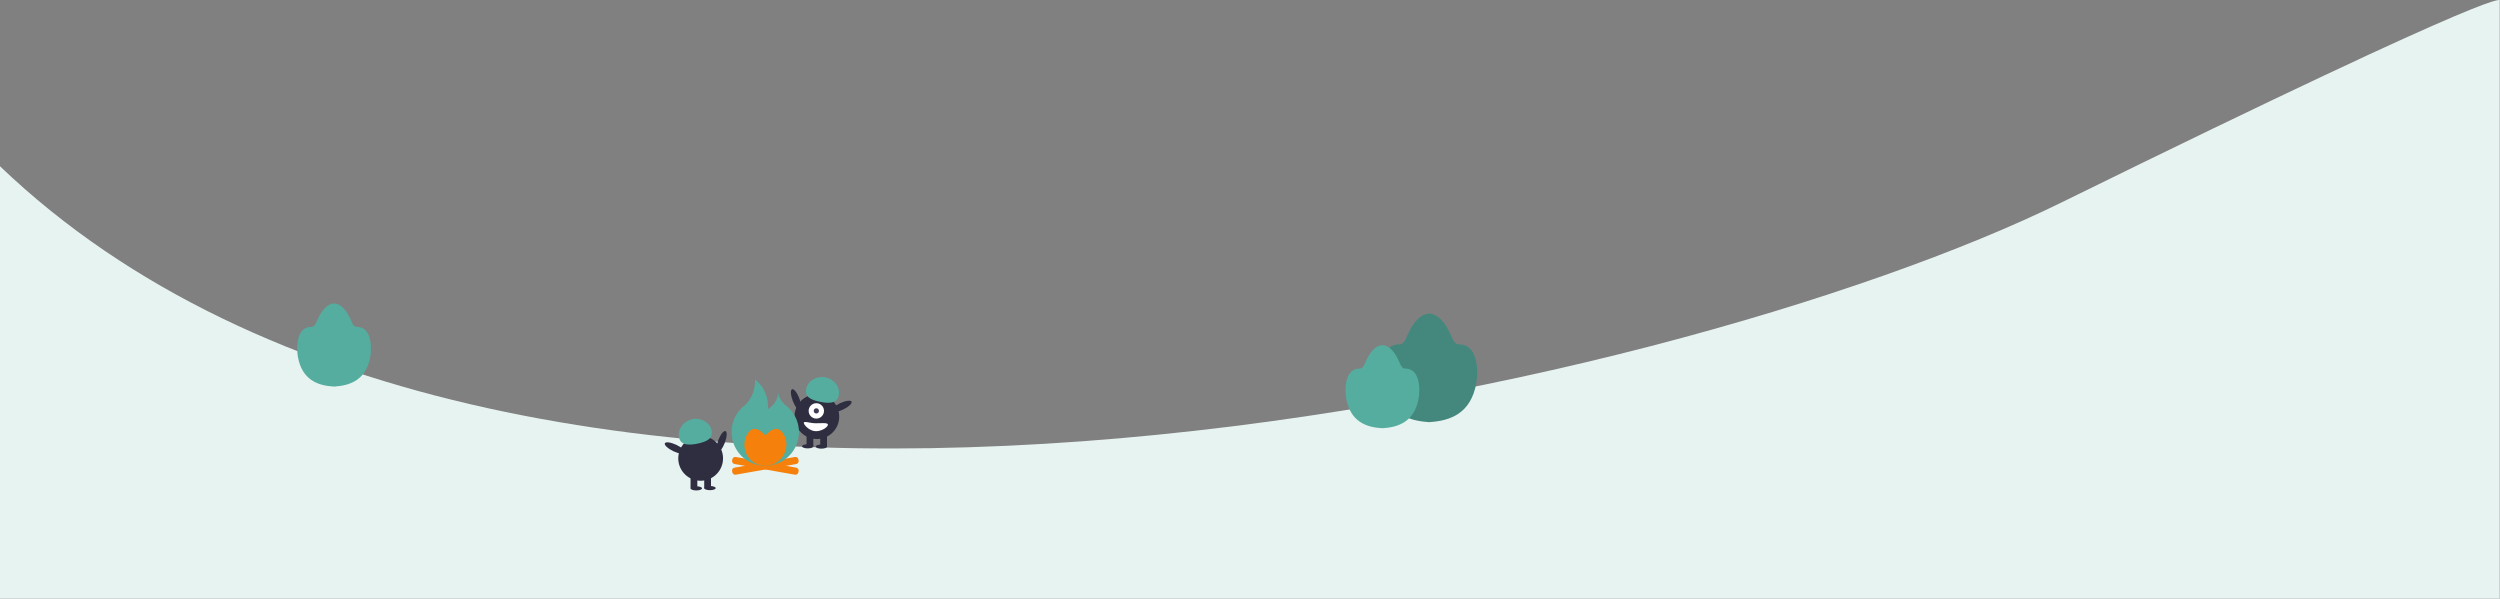<?xml version="1.0" encoding="utf-8"?>
<!-- Generator: Adobe Illustrator 24.2.0, SVG Export Plug-In . SVG Version: 6.00 Build 0)  -->
<svg version="1.1" id="レイヤー_1" xmlns="http://www.w3.org/2000/svg" xmlns:xlink="http://www.w3.org/1999/xlink" x="0px"
	 y="0px" viewBox="0 0 1920.2 459.7" style="enable-background:new 0 0 1920.2 459.7;" xml:space="preserve">
<rect x="0" y="0" width="1920.2" height="459.7" fill="#808080" stroke="none"/>
<style type="text/css">
	.st0{fill:#E7F3F1;}
	.st1{fill:#2F2E41;}
	.st2{fill:#54AD9E;}
	.st3{fill:#FFFFFF;}
	.st4{fill:#3F3D56;}
	.st5{fill:#F5800B;}
	.st6{fill:#44887D;}
</style>
<g id="レイヤー_2_1_">
	<g id="レイヤー_1-2">
		<path class="st0" d="M1920,0.7c0,0,19-20-337,155c-292.9,144-1184,354-1583-28v332h1920V0.7z"/>
	</g>
</g>
<g>
	<ellipse transform="matrix(0.357 -0.934 0.934 0.357 39.615 735.708)" class="st1" cx="554.2" cy="339.1" rx="8.6" ry="2.7"/>
	
		<ellipse transform="matrix(0.16 -0.987 0.987 0.16 104.508 827.028)" class="st1" cx="538.3" cy="352.1" rx="17.2" ry="17.2"/>
	<rect x="530.4" y="365.6" class="st1" width="5.2" height="9.4"/>
	<rect x="540.9" y="365.6" class="st1" width="5.2" height="9.4"/>
	<ellipse class="st1" cx="534.8" cy="375.1" rx="4.4" ry="1.6"/>
	<ellipse class="st1" cx="545.3" cy="374.9" rx="4.4" ry="1.6"/>
	<path class="st2" d="M521.6,336.1c-1.4-6.2,3.1-12.5,9.9-14.1c6.9-1.5,13.6,2.3,15,8.5s-3.2,8.5-10,10.1
		C529.5,342.1,522.9,342.3,521.6,336.1z"/>
	
		<ellipse transform="matrix(0.428 -0.903 0.903 0.428 -14.386 665.448)" class="st1" cx="518.9" cy="344.1" rx="2.7" ry="8.6"/>
</g>
<g>
	<ellipse transform="matrix(0.934 -0.357 0.357 0.934 -69.306 238.544)" class="st1" cx="611.5" cy="307" rx="2.7" ry="8.6"/>
	<circle class="st1" cx="627.4" cy="320" r="17.2"/>
	<rect x="630" y="333.5" class="st1" width="5.2" height="9.4"/>
	<rect x="619.5" y="333.5" class="st1" width="5.2" height="9.4"/>
	<ellipse class="st1" cx="630.9" cy="343" rx="4.4" ry="1.6"/>
	<ellipse class="st1" cx="620.4" cy="342.8" rx="4.4" ry="1.6"/>
	<circle class="st3" cx="627" cy="315.6" r="5.9"/>
	<circle class="st4" cx="627" cy="315.6" r="2"/>
	<path class="st2" d="M629.3,308.5c-6.9-1.5-11.4-3.8-10-10.1c1.4-6.2,8.1-10,15-8.5s11.3,7.8,9.9,14.1
		C642.7,310.2,636.1,310,629.3,308.5z"/>
	<ellipse transform="matrix(0.903 -0.428 0.428 0.903 -71.307 307.283)" class="st1" cx="646.8" cy="312" rx="8.6" ry="2.7"/>
	<path class="st3" d="M626.7,325.1c-4.8,0-9.3-2-9.3-0.3c0,1.7,4.5,6.4,9.3,6.4c4.8,0,9.2-3.3,9.2-5
		C635.9,324.5,631.5,325.1,626.7,325.1z"/>
</g>
<g>
	<path class="st5" d="M610.6,351l-46.5,8.2c-1.2,0.2-2,1.4-1.8,2.6l0.2,1c0.2,1.2,1.4,2,2.6,1.8l46.5-8.2c1.2-0.2,2-1.4,1.8-2.6
		l-0.2-1C613,351.6,611.8,350.8,610.6,351z"/>
	<path class="st5" d="M564.1,356.4l46.5,8.2c1.2,0.2,2.4-0.6,2.6-1.8l0.2-1c0.2-1.2-0.6-2.4-1.8-2.6l-46.5-8.2
		c-1.2-0.2-2.4,0.6-2.6,1.8l-0.2,1C562.1,355,562.9,356.1,564.1,356.4z"/>
	<path class="st2" d="M604.8,312.4c-0.1-0.1-0.3-0.2-0.4-0.4c-0.6-0.5-1.3-1-1.9-1.5c-2.5-2.3-4.1-5.3-4.8-8.6
		c-0.2,1.9-0.7,3.7-1.5,5.4c-1.4,2.9-3.6,5.3-6.4,6.9c0.1-0.8,0.1-1.6,0.1-2.4c0-2-0.2-3.9-0.7-5.8c-1.3-5.8-4.6-10.9-9.3-14.5
		c0,0.5,0,0.9,0,1.4c0,6.8-2.7,13.3-7.5,18.2c-0.6,0.4-1.1,0.9-1.7,1.3c-0.5,0.4-0.9,0.8-1.4,1.3c-3.6,3.7-6.1,8.4-7,13.5
		s-0.3,10.4,1.8,15.1c2.1,4.7,5.5,8.8,9.9,11.5c4.4,2.8,9.5,4.1,14.7,3.9s10.2-1.9,14.4-5c4.2-3.1,7.3-7.3,9.1-12.2
		c1.7-4.9,1.9-10.2,0.6-15.2S608.7,315.8,604.8,312.4L604.8,312.4z"/>
	<path class="st5" d="M603.8,338.9L603.8,338.9c0.1,0-0.1-0.6-0.3-1.4c-0.4-1.5-1-3-1.8-4.3c-0.1-0.1-0.1-0.2-0.2-0.3
		c-0.1-0.2-0.2-0.4-0.4-0.5c-0.4-0.6-0.9-1.2-1.5-1.7c-0.6-0.5-1.3-0.9-2.1-1.1c-2.8-0.8-6,0.9-9.6,4.9c-3.6-4-6.9-5.7-9.6-4.9
		c-0.8,0.2-1.5,0.6-2.1,1.1c-0.6,0.5-1.1,1-1.5,1.7c-0.1,0.2-0.3,0.4-0.4,0.5c-0.1,0.1-0.1,0.2-0.2,0.3c-0.8,1.3-1.4,2.8-1.8,4.3
		c-0.2,0.8-0.4,1.4-0.4,1.4l0.1,0c-0.4,2.3-0.3,4.7,0.3,7c0.6,2.3,1.7,4.4,3.2,6.2c1.5,1.8,3.4,3.2,5.5,4.2c2.1,1,4.5,1.5,6.8,1.5
		c2.4,0,4.7-0.5,6.8-1.5c2.1-1,4-2.4,5.5-4.2c1.5-1.8,2.6-3.9,3.2-6.2C604.1,343.5,604.2,341.2,603.8,338.9L603.8,338.9z"/>
</g>
<path class="st6" d="M1120.8,264.5c-3.7,0-4.8-3.7-6.6-7.5c-4.9-11-10.6-15.7-16.1-16.1v0c-0.1,0-0.3,0-0.4,0c-0.1,0-0.3,0-0.4,0v0
	c-5.5,0.4-11.2,5.1-16.1,16.1c-1.7,3.8-2.8,7.5-6.6,7.5c-14.2,0-14.9,19.6-13.1,29.9c4.1,23.1,19.9,28.8,35.8,29.8v0.1
	c0.1,0,0.3,0,0.4,0c0.1,0,0.3,0,0.4,0v-0.1c15.9-1,31.6-6.6,35.8-29.8C1135.7,284.1,1134.9,264.5,1120.8,264.5z"/>
<path class="st2" d="M1079.5,283.1c-2.9,0-3.7-2.8-5-5.7c-3.8-8.4-8.1-12-12.4-12.3v0c-0.1,0-0.2,0-0.3,0c-0.1,0-0.2,0-0.3,0v0
	c-4.2,0.3-8.6,3.9-12.4,12.3c-1.3,2.9-2.2,5.7-5,5.7c-10.9,0-11.5,15.1-10.1,23c3.2,17.7,15.3,22.1,27.5,22.8v0c0.1,0,0.2,0,0.3,0
	c0.1,0,0.2,0,0.3,0v0c12.2-0.8,24.3-5.1,27.5-22.8C1091,298.2,1090.4,283.1,1079.5,283.1z"/>
<path class="st2" d="M274.3,251.1c-2.9,0-3.7-2.8-5-5.7c-3.8-8.4-8.1-12-12.4-12.3v0c-0.1,0-0.2,0-0.3,0c-0.1,0-0.2,0-0.3,0v0
	c-4.2,0.3-8.6,3.9-12.4,12.3c-1.3,2.9-2.2,5.7-5,5.7c-10.9,0-11.5,15.1-10.1,23c3.2,17.7,15.3,22.1,27.5,22.8v0c0.1,0,0.2,0,0.3,0
	c0.1,0,0.2,0,0.3,0v0c12.2-0.8,24.3-5.1,27.5-22.8C285.7,266.2,285.2,251.1,274.3,251.1z"/>
</svg>
